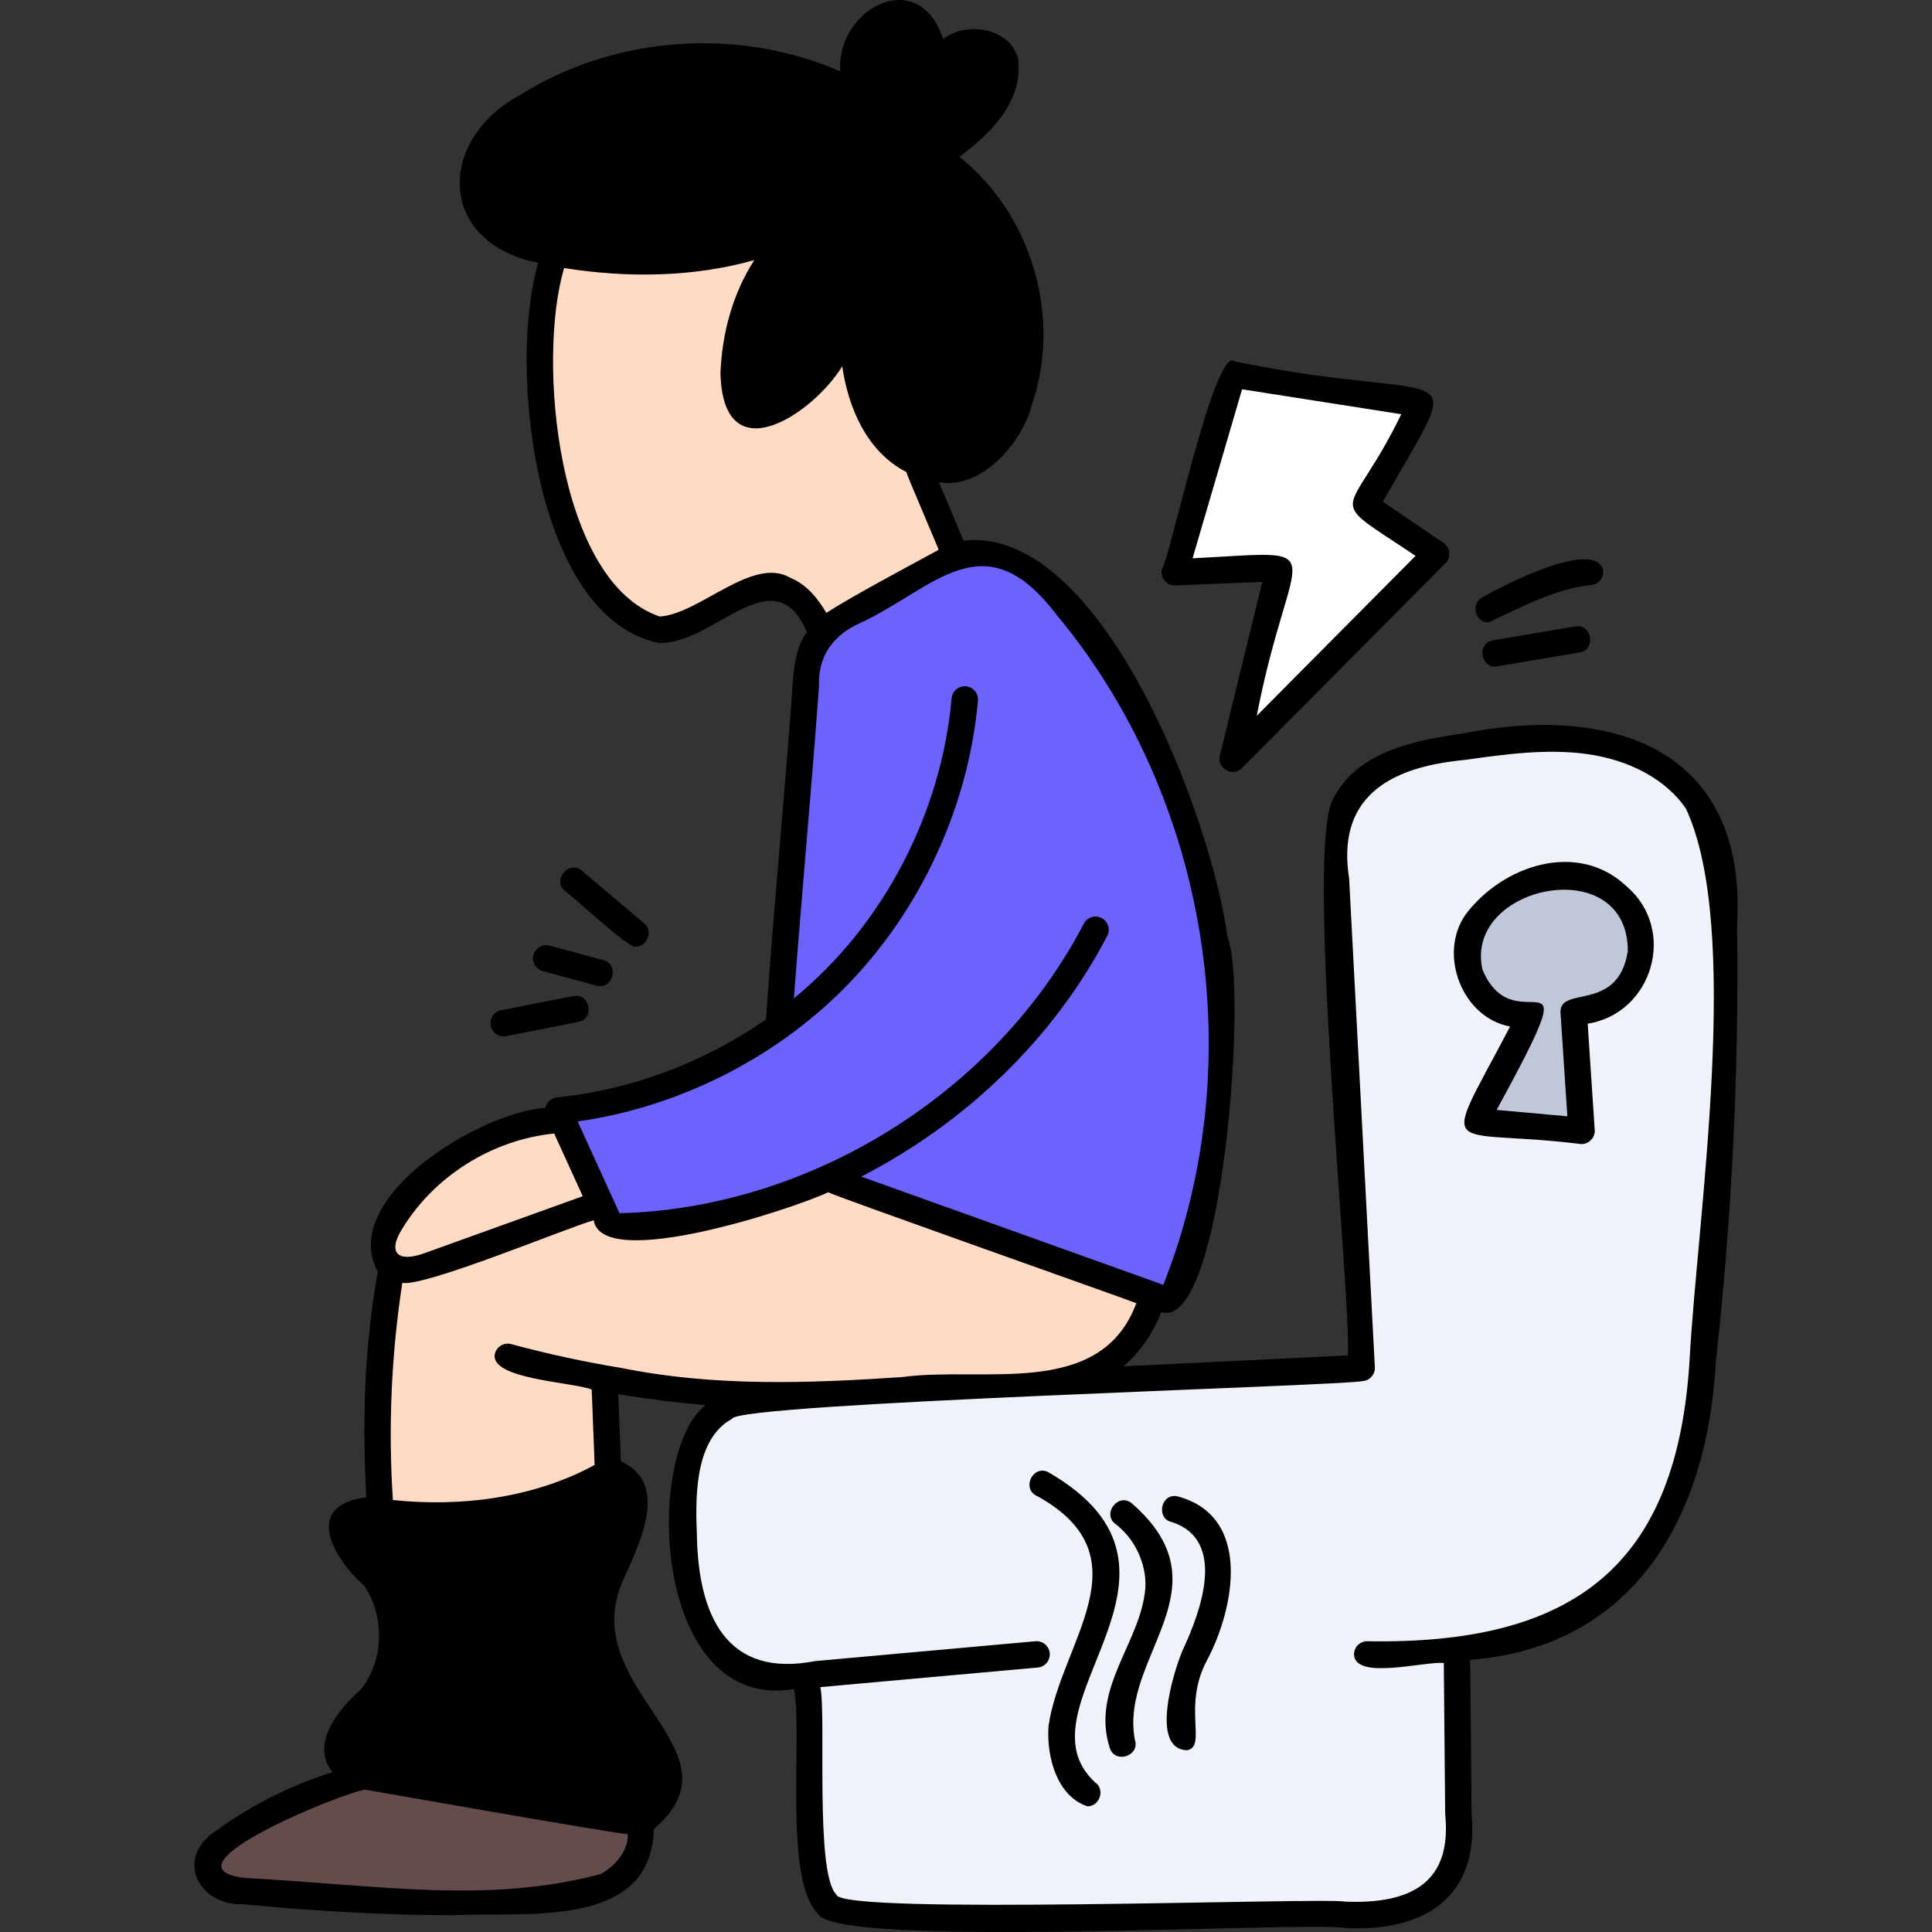 <svg id="Capa_1" enable-background="new 0 0 512 512" height="112" viewBox="0 0 512 512" width="112"
    xmlns="http://www.w3.org/2000/svg">
    <rect x="0" y="0" width="512" height="512" fill="#333333" stroke="none"/>
    <g>
        <g>
            <path
                d="m169.061 455.132c-.582-.77-1.868-2.392-2.477-3.172-15.179 9.39-38.258 11.703-53.366 2.216 16.365 6.677 37.067 7.118 52.746-2.99-11.182-15.803-6.398-31.267.947-47.253 1.002-3.729 1.434-12.749-4.529-12.988-1.443-.333-6.373 2.777-8.751 3.833-17.783 7.363-37.432 8.718-56.374 6.039-4.516-.636-8.052 4.259-4.868 8.759 2.273 3.412 5.686 5.464 7.783 8.929 9.408 13.249 26.232 20.505 43.258 23.896-14.774 0-28.646-8.406-39.399-17.387 4.585 28.53-17.4 27.55-13.368 41.24 2.446 6.704 65.329 12.82 71.58 15.267 18.35 4.489 16.714-17.391 6.818-26.389z"
                fill="#000000" />
            <path
                d="m449.263 212.6c-12.139-18.474-41.355-17.985-61.643-14.161-12.779 1.788-25.329 4.814-30.583 14.753-7.308 9.237 5.635 136.389 4.199 149.66-6.867 1.732-167.27 5.784-168.649 10.498-10.76 5.845-11.486 20.67-10.915 32.933-.009 22.908 9.448 42.003 34.623 36.902.537.41 58.875-6.214 58.909-4.811.238 1.457-60.419 5.452-60.886 6.001 2.085 9.687-2.076 52.667 5.223 59.865 3.006 7.368 129.606 1.1 137.041 2.717 18.764.972 31.527-6.724 29.403-26.183.001.001-.399-43.359-.399-43.359-7.373.342-14.761 2.162-23.765 1.046 57.441-.993 85.124-20.073 88.939-78.194 2.07-37.962 14.221-115.657-1.497-147.667zm-155.695 208.072c-2.234 20.077-21.406 36.953-5.411 55.013-18.447-14.444 2.921-37.405 4.42-55.088 1.097-11.915-7.316-22.217-16.767-27.519 10.863 2.521 18.533 16.482 17.758 27.594zm13.977.108c-.521 14.46-14.027 26.029-9.654 41.19.21.612-.718.96-.945.328-5.582-21.551 23.777-42.15.497-60.786-.419-.275-.085-.939.312-.894 6.422 4.348 10.055 12.448 9.79 20.162zm10.8 15.06c-3.804 7.741-5.692 16.883-4.523 25.114-6.183-14.424 8.867-29.29 8.658-43.852.109-7.031-3.784-15.254-11.202-16.641-.62-.076-.471-1.034.08-.994 16.305 4.258 12.96 24.781 6.987 36.373zm117.03-183.382c-.721 8.724-8.994 15.779-17.792 16.303-.48.524 3.095 31.587 1.503 31.418-.001.001-28.006-2.529-28.006-2.529-.338-.019-.554-.426-.391-.721l13.969-26.987c-12.757-.535-20.955-15.386-13.71-26.003 12.243-18.096 44.711-16.563 44.427 8.519z"
                fill="#f0f2fa" />
            <g fill="#ffdac4">
                <path
                    d="m221.169 313.488-1.37-.932c-18.473 8.052-39.184 13.534-58.306 12.699 0-.001-2.565-5.618-2.565-5.618-7.751 1.904-47.364 19.466-54.854 17.099-3.408 20.943-4.355 42.315-2.788 63.473 20.192 2.663 41.394-.247 59.374-10.098l-.95-24.374c-8.403-2.014-18.488-2.827-25.639-6.285 22.054 4.881 45.896 8.938 68.865 10.288 1.192-.094 2.467-.168 3.608-.221l80.305-3.903c.165-.207.784-1.619 1.023-1.682 8.323-3.927 14.377-11.647 17.176-20.365-.128-.08-83.793-29.945-83.879-30.081z" />
                <path
                    d="m174.711 166.379c17.65-1.559 29.96-25.23 43.368.408 8.567-6.16 25.184-14.68 34.54-19.649l-9.507-22.666-.287-1.364c-12.874-5.947-16.049-20.078-17.855-33.717-33.114 47.207-39.737 6.05-19.288-25.336-18.584 6.461-39.138 7.097-58.421 3.568-8.656 25.51-2.809 90.835 27.45 98.756z" />
                <path
                    d="m107.671 336.048c3.284.809 46.708-16.229 50.845-17.324l-9.815-21.535c-18.013 1.201-35.297 11.513-44.668 26.879-2.793 3.876-4.166 12.052 3.638 11.98z" />
            </g>
            <path
                d="m247.567 41.591c-.322-.196-.281-.719.065-.869 8.654-4.229 19.185-14.091 18.309-24.175-1.37-4.956-8.592-5.999-12.6-3.635-5.034 2.894-6.917 7.687-9.416 12.308-.852.843-1.16-.494-.618-1.018 4.48-6.464 4.477-18.147-4.117-20.121-4.643-.952-9.069 2.958-10.697 6.591-1.967 4.259-1.918 9.27-1.875 13.722.021.349-.419.636-.735.459-26.088-13.72-61.013-12.259-85.749 3.603-9.451 5.739-16.362 13.728-14.107 23.845 6.377 16.483 29.228 15.42 44.085 16.447 8.721-.001 17.405-.935 25.813-2.777 2.683-.647 7.118-3.137 8.314.816.787 2.673-2.521 6.567-3.839 9.206-3.315 8.275-11.443 30.837.845 33.75 10.679-2.483 19.061-14.176 23.691-23.746.197-.485.919-.327.958.16.936 15.196 5.633 36.65 24.822 37.726 10.156.638 17.557-12.368 18.8-17.412 8.336-23.443-1.086-51.325-21.949-64.88z"
                fill="#000000" />
            <path
                d="m166.481 483.044c-3.62-.162-66.285-11.186-70.266-11.946-.12.07-1.147.748-1.236.769-10.61 3.085-37.741 12.002-39.548 23.589 1.574 9.745 57.448 6.968 64.794 8.098 16.883-1.264 49.823 4.602 49.016-20.4z"
                fill="#644c4c" />
            <path
                d="m282.189 160.852c-19.868-26.139-34.828-8.949-55.518 1.567-7.824 3.239-13.084 10.549-12.615 19.165-1.096 15.059-2.332 29.833-3.536 44.215-1.154 13.615-2.526 30.35-3.647 45.52 27.873-20.149 44.774-53.192 48.845-86.453-2.122 55.725-51.45 104.619-107.022 109.928l13.581 29.767c53.16.237 103.481-34.551 128.527-78.328-13.962 28.415-40.22 51.868-70.082 66.069l89.309 31.995c25.032-60.377 14.059-133.258-27.842-183.445z"
                fill="#6c63ff" />
            <path
                d="m339.414 150.22c.503.355-11.933 48.803-11.835 49.222l52.227-52.587-18.217-12.388c-.214-.146-.286-.434-.162-.657l14.625-26.337-49.022-7.688-15.035 51.332c.327.186 27.241-1.481 27.419-.897z"
                fill="#ffffff" />
            <path
                d="m403.637 268.433c.797.217 2.875-.856 2.653.528 0 0-14.374 27.767-14.374 27.767l26.673 2.404c.669-.6-3.801-33.313-.861-31.599 24.101-1.557 20.003-34.603-2.311-35.216-8.07.523-18.368 4.401-23.628 12.167-6.529 9.057.361 24.153 11.848 23.949z"
                fill="#bfc7d8" />
        </g>
        <g>
            <path
                d="m460.338 245.246c2.8-46.775-32.721-58.921-73.274-50.767-13.824 1.938-27.458 5.32-33.563 16.845-8.018 11.829 4.709 132.364 3.677 147.88l-59.405 2.886c4.408-3.89 7.859-8.826 9.956-14.369 16.419 5.22 22.984-86.966 17.579-99.332-4.08-30.895-32.983-109.198-69.982-105.14l-6.491-15.456c12.458 2.049 22.616-12.308 24.465-20.033 8.232-23.276.293-50.851-19.039-66.186 8.167-6.109 17.054-14.7 15.532-26.087-2.143-8.116-13.704-9.931-19.86-5.151-6.395-19.701-28.404-8.081-27.247 8.571-27.011-11.756-59.656-9.515-84.674 6.163-22.194 11.737-22.382 39.199 4.623 44.584-8.073 27.245-1.131 93.945 31.933 100.72 14.41.683 30.615-23.33 39.263-2.854-3.004 4.052-3.475 9.641-3.759 13.768-2.181 30.579-4.98 58.273-7.07 88.865-16.358 11.383-35.734 18.706-55.422 20.667-1.49.134-2.805 1.295-3.058 2.778-17.184 1.081-54.952 23.82-44.397 43.457-3.573 19.624-4.139 39.863-3.052 59.772-16.824 2.03-8.897 15.994-.655 23.308 5.691 8.065 5.399 20.437-1.105 27.893-5.798 5.109-13.174 14.457-7.165 21.606-10.792 3.363-21.158 8.524-30.272 15.115-12.136 7.492-5.215 20.302 6.43 19.893 20.614 1.951 38.868 2.91 55.951 2.909 18.737-1.012 52.281 4.002 53.016-22.828 24.859-21.051-21.082-37.095-8.122-66.009 3.94-8.986 12.68-25.405-.605-31.474l-.694-17.759c7.657 1.256 15.361 2.221 23.089 2.898-16.518 13.102-13.881 81.524 23.477 75.244 2.365 11.715-2.896 50.462 6.33 59.471 4.02 9.501 130.17 1.919 139.857 3.862 21.571 1.072 35.418-8.802 33.376-30.222-.028-.272-.316-40.604-.397-40.851 44.401-3.486 63.049-39.082 65.15-79.174 4.247-38.192 6.132-77.04 5.604-115.463zm-331.419-193.74c-1.851-8.834 4.567-15.378 12.807-20.508 24.543-15.379 57.039-16.746 82.788-3.485 10.26 3.548-.352-20.64 14.1-20.49 6.889 1.971 5.024 11.52 1.729 16.419-1.99 3.891 4.015 7.113 6.157 3.309 5.19-15.134 20.744-15.657 15.384-4.047-3.273 6.696-8.788 12.133-15.532 15.31-8.787 5.401 14.317 11.191 20.376 33.247 4.749 15.61 5.043 40.644-12.721 49.17-18.72 3.246-24.578-20.208-25.135-34.581-.242-3.471-5.339-4.31-6.673-1.078-15.792 29.86-33.847 28.9-19.076-7.526 1.79-3.273 5.186-7.31 3.984-11.317-1.563-5.177-6.64-4.818-10.265-3.364-17.079 3.933-59.604 7.885-67.923-11.059zm80.591 101.65c-10.026-5.963-24.116 9.6-34.671 10.228-27.199-9.183-32.603-68.089-25.337-92.348 16.552 2.624 34.155 2.497 50.395-2.109-5.743 8.905-8.539 19.406-8.964 29.85.562 27.042 24.474 10.993 32.267-1.709 1.613 10.952 6.438 22.561 16.977 28.022.055.572 8.413 20.037 8.59 20.607-6.876 3.769-23.248 12.435-29.775 16.733-2.067-3.505-4.984-7.431-9.482-9.274zm14.403 108.547c19.904-20.123 32.753-47.835 35.25-76.028.17-1.924-1.251-3.623-3.175-3.793-1.934-.168-3.622 1.251-3.793 3.175-2.723 30.465-18.077 60.124-41.803 79.505 2.132-28.382 4.58-54.24 6.656-82.765-.333-7.943 3.861-13.655 11.085-16.764 19.656-9.241 32.63-27.295 51.74-2.282 40.535 48.611 51.768 118.932 28.416 177.74l-80.058-28.684c27.538-14.146 50.974-36.443 65.201-63.806.891-1.714.224-3.826-1.49-4.717s-3.826-.223-4.717 1.49c-23.314 44.839-72.547 75.453-123.05 76.743l-11.082-24.317c26.47-3.749 52.053-16.523 70.82-35.497zm-117.317 63.927c8.586-14.045 23.904-23.59 40.264-25.238l7.574 16.616-41.192 14.826c-7.967 3.109-10.636.132-6.646-6.204zm52.512 171.044c-30.046 7.909-57.904 2.954-94.141 1.006-23.562-2.708 26.346-22.798 31.82-23.396 3.253.534 67.522 11.915 69.569 11.75.197 4.582-3.546 8.696-7.248 10.64zm4.899-93.507c-7.015 14.649-11.967 32.048-2.227 46.878-14.243 7.73-31.968 8.225-46.594 1.19-1.741-.838-3.831-.105-4.668 1.636s-.104 3.831 1.636 4.668c16.854 8.108 37.348 7.443 53.659-1.712 7.741 7.048 13.619 26.559-3.182 22.716.001 0-62.379-10.72-62.379-10.72-13.021-1.278-5.281-10.089.332-15.197 5.022-5.756 7.283-13.518 6.833-21.107 9.566 7.564 21.694 12.594 35.074 14.297 4.471.651 5.408-6.433.883-6.94-17.032-2.168-31.754-10.21-40.813-22.182-3.114-4.616-16.056-14.624-1.932-12.573h-.001c49.395 7.655 67.603-23.866 63.379-.954zm-6.422-14.932c-16.142 8.766-35.494 11.189-53.468 9.287-1.258-19.194-.419-38.546 2.499-57.56 5.846 1.203 44.485-14.931 50.73-16.568 2.219 13.751 53.006-3.125 62.139-7.427.94.738 80.638 28.889 81.66 29.394-9.536 25.539-40.668 16.619-62.088 19.581-24.699 1.657-49.605 2.556-74.047-2.356-9.947-1.631-19.813-3.76-29.547-6.38-1.868-.502-3.785.603-4.286 2.469-1.722 6.853 20.617 7.549 25.627 9.563zm290.2-28.298c-3.141 54.456-30.059 76.026-85.579 75.002-1.928.067-3.441 1.685-3.376 3.616.45 6.77 18.74 1.632 23.795 2.162l.364 40.081c1.826 18.004-8.885 23.851-26.418 23.159-5.585-1.204-134.016 3.659-134.936-1.868-5.721-5.703-2.629-47.208-4.233-54.985l57.618-5.191c1.924-.173 3.343-1.873 3.17-3.797-.173-1.923-1.873-3.346-3.797-3.17l-58.362 5.258c-23.493 4.573-31.11-12.01-31.36-34.063-.526-11.39.062-25.112 9.352-30.153 1.123-4.153 160.917-8.697 167.004-9.97 1.881-.054 3.462-1.795 3.323-3.676 0 0-6.819-129.525-6.819-129.525-3.274-20.758 9.535-29.444 30.51-31.412 10.743-1.508 21.854-3.067 32.577-1.569 11.469 1.602 21.007 6.87 26.168 14.453 14.88 31.895 3.057 108.123.999 145.648z" />
            <path
                d="m290.202 472.343c-21.907-20.268 33.721-55.795-12.553-82.283-4.14-1.82-6.955 4.685-2.754 6.43 29.204 16.182 6.165 38.699 2.964 60.974-.569 8.823 2.642 18.704 10.297 21.217 3.259.109 4.818-4.482 2.046-6.338z" />
            <path
                d="m299.861 398.327c-3.579-2.77-7.88 2.883-4.218 5.58 5.055 3.821 8.158 10.383 7.904 16.715-1.029 14.496-14.57 26.634-9.445 42.619 1.399 4.326 8.127 2.071 6.636-2.212-4.098-22.18 25.013-40.252-.877-62.702z" />
            <path
                d="m312.006 396.532c-4.444-.885-5.764 6.091-1.289 6.875 14.339 4.879 7.602 23.444 2.717 33.87-2.248 5.171-8.97 26.398 1.249 26.547 5.23-1.156-1.414-11.652 5.243-23.937 7.203-13.664 12.02-38.069-7.92-43.355z" />
            <path
                d="m311.459 155.142 23.065-.935-11.253 46.033c-.922 3.317 3.521 5.818 5.879 3.295l53.917-54.291c1.534-1.471 1.271-4.205-.515-5.357l-16.079-10.933c22.848-40.428 20.377-24.963-39.264-37.184-5.317-4.425-17.502 53.653-19.251 54.893-.711 2.208 1.19 4.642 3.501 4.479zm17.704-51.983 42.19 6.612c-14.12 29.071-21.286 20.733 3.784 37.534l-42.082 42.374c9.039-46.713 21.703-43.703-17.012-41.723z" />
            <path
                d="m430.945 234.794c-12.784-12.047-32.631-5.6-42.518 7.525-7.406 10.494-.993 27.373 11.766 29.72-18.826 35.848-17.97 26.633 18.619 31.126 2.067.238 3.993-1.637 3.804-3.714l-1.862-28.17c17.113-2.652 23.907-24.924 10.191-36.487zm.443 17.316c-2.644 16.302-18.016 9.009-17.844 16.141 0 .001 1.823 27.58 1.823 27.58l-18.735-1.691c25.732-47.28 5.162-16.089-3.756-37.158-5.116-22.475 38.644-31.471 38.512-4.872z" />
            <path
                d="m394.474 164.93c8.696-3.993 17.582-8.929 27.424-9.933 1.91-.286 3.228-2.065 2.943-3.976-2.366-8.375-27.205 4.412-32.219 7.44-2.99 1.72-1.522 6.599 1.852 6.469z" />
            <path
                d="m417.42 166.01-21.73 3.665c-4.497.689-3.276 7.732 1.164 6.897 0 0 21.73-3.665 21.73-3.665 4.479-.687 3.305-7.719-1.164-6.897z" />
            <path
                d="m168.423 250.835c3.129.117 4.769-4.199 2.259-6.169l-16.444-13.89c-3.425-2.98-8.023 2.467-4.514 5.344 1.18.609 17.464 15.795 18.699 14.715z" />
            <path
                d="m141.392 253.068c-.504 1.865.599 3.785 2.464 4.289l14.202 3.838c4.33 1.261 6.243-5.632 1.825-6.753l-14.203-3.838c-1.861-.502-3.783.6-4.288 2.464z" />
            <path
                d="m130.046 271.826c.363 1.908 2.256 3.136 4.105 2.759l19.096-3.744c4.471-.81 3.087-7.8-1.346-6.864l-19.096 3.744c-1.895.371-3.13 2.209-2.759 4.105z" />
        </g>
    </g>
</svg>